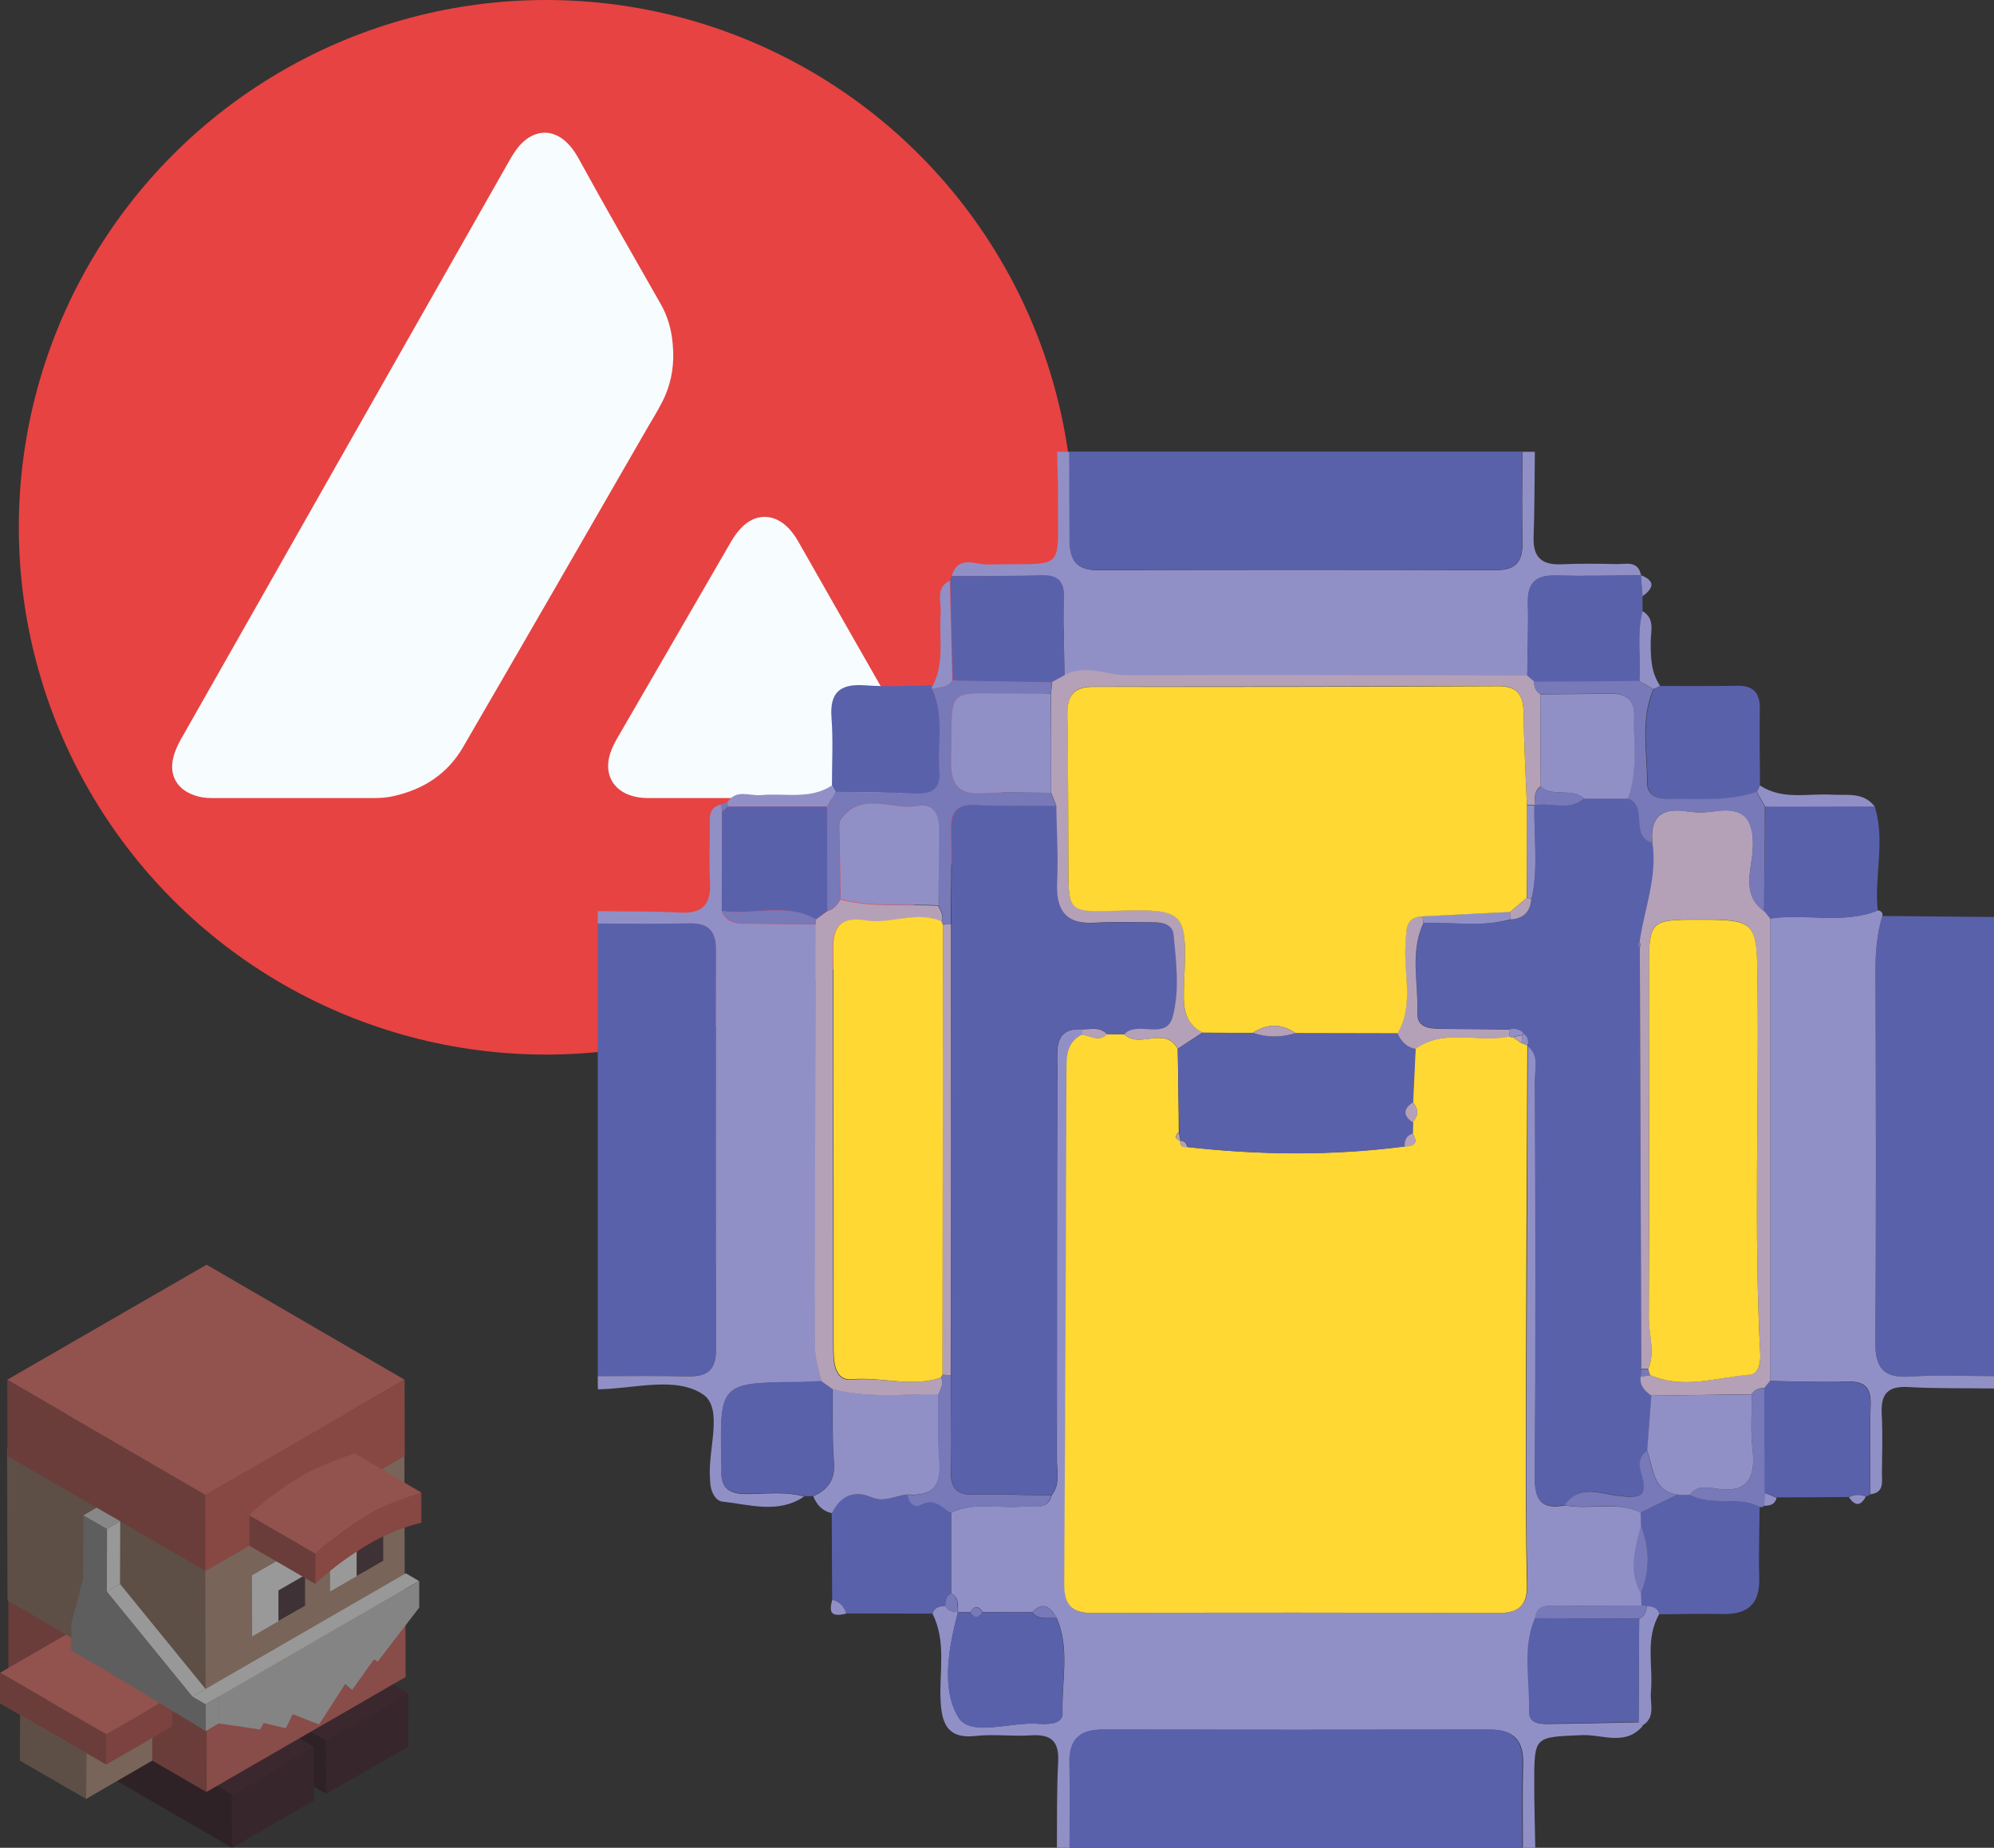 <svg version="1.1" id="Layer_1" xmlns="http://www.w3.org/2000/svg" x="0" y="0" viewBox="0 0 953.7 883.8" style="enable-background:new 0 0 953.7 883.8" xml:space="preserve"><rect x="0" y="0" width="953.7" height="883.8" fill="#333333" stroke="none"/><style>.st7{fill:#fff}.st11{fill:#3c1a26}.st12{fill:#29121a}.st13{fill:#421d2a}.st15{fill:#a24741}.st16{fill:#db5b54}.st17{fill:#bd967f}.st18{fill:#886b59}.st20{fill:#493239}.st23{fill:#f2716a}.st24{fill:#898989}.st25{fill:#888}.st26{fill:#d6d6d6}.st27{fill:#fdfdfd}.st40{fill:#9190c6}.st41{fill:#5a61ab}.st42{fill:#7779b8}.st43{fill:#ffd833}.st44{fill:#b4a1b8}</style><circle cx="261.2" cy="252.2" r="252.2" style="fill:#e74342"/><path d="M141.2 381.7h-40.3c-2.7 0-5.5-.4-8.2-1.4-8.1-2.9-11.9-9.6-9.8-18 .7-3 2-5.7 3.5-8.5 26.1-45.9 52.1-91.8 78.2-137.8 26.6-46.8 53-93.4 79.6-140.2 2-3.4 4.2-6.6 7.3-9 6-4.6 12.8-4.4 18.5.4 2.6 2.2 4.7 5 6.4 8 12.9 23.6 26.3 46.8 39.6 70.2 3.3 5.7 5.1 12.1 5.7 18.6 1 9.8-.4 19.2-4.8 27.9-2.6 5.2-5.7 10-8.6 15.1-28.9 50.2-57.7 100.2-86.8 150.3-7.4 12.8-18.9 20.3-33.4 23.5-3 .7-6.1.9-9.3.9h-37.6zm224.1 0h-55.7c-3.1 0-6.1-.5-9-1.6-7.4-2.9-11.1-9.6-9.3-17.7.7-3.1 2-5.9 3.5-8.6 18.2-31.5 36.6-63.1 54.9-94.8 1.7-3 3.8-5.7 6.4-8 6-5.1 13.3-5 19.3 0 2.6 2.2 4.7 5 6.4 8 18 31.7 36 63.2 54.1 94.9 2 3.4 3.5 6.8 3.8 10.7.5 7.7-3.1 13.2-10.4 15.6-3.3 1-6.5 1.3-9.9 1.3-18 .2-35.9.2-54.1.2z" style="fill:#f7fcfe"/><g style="opacity:.5"><path class="st11" d="m195.2 809.8.1 25.6L156 858l-.1-25.6 39.3-22.6z"/><path class="st12" d="m156 858-69.4-40.3-.1-25.6 69.4 40.3.1 25.6z"/><path class="st13" d="m155.9 832.5-69.4-40.3 39.3-22.7 69.4 40.3-39.3 22.7z"/><path class="st11" d="m150.1 835.6.1 25.6-39.2 22.6-.1-25.6 39.2-22.6z"/><path class="st12" d="m111 883.8-69.4-40.3-.1-25.6 69.4 40.3.1 25.6z"/><path class="st13" d="m110.9 858.2-69.4-40.3 39.3-22.7 69.4 40.3-39.3 22.7z"/><path d="m193.9 765.6.1 36.5-95.3 55-.1-36.5 95.3-55z" style="fill:#de6660"/><path class="st15" d="M98.7 857.1 4 802.1v-36.5l94.7 55v36.5z"/><path class="st16" d="M98.6 820.6 4 765.6l95.3-55 94.7 55-95.4 55z"/><path class="st17" d="m193.4 692.5.2 73-95.3 55-.2-73 95.3-55z"/><path class="st18" d="m98.3 820.5-94.7-55-.2-73 94.7 55 .2 73z"/><path d="m98.1 747.6-94.7-55 95.3-55 94.7 55-95.3 55z" style="fill:#b88d73"/><path class="st7" d="M145.9 738.8v14.6l-12.7 7.3v14.6L146 768l-25.4 14.7-.1-29.2 25.4-14.7z"/><path class="st20" d="M145.9 753.4V768l-12.7 7.3v-14.6l12.7-7.3z"/><path class="st7" d="M183.3 717.3v14.6l-12.7 7.3v14.6l12.7-7.3-25.4 14.7-.1-29.2 25.5-14.7z"/><path class="st20" d="M183.3 731.9v14.6l-12.7 7.3v-14.6l12.7-7.3z"/><path class="st18" d="m41.3 838.5-.1 21.9-31.7-18.3.1-21.9 31.7 18.3z"/><path class="st17" d="m41.3 838.5 31.6-18.3-.1 21.9-31.6 18.3.1-21.9z"/><path d="m9.5 820.2 31.6-18.3 31.8 18.3-31.6 18.3-31.8-18.3z" style="fill:#caa390"/><path d="m50.8 829.4 31.6-18.3v14.6L50.8 844v-14.6z" style="fill:#c4524c"/><path class="st23" d="m0 800.1 31.6-18.3 50.8 29.3-31.6 18.3L0 800.1z"/><path class="st15" d="M50.8 829.4V844l-9.5-5.5-31.8-18.3-9.5-5.5v-14.6l50.8 29.3z"/><path class="st16" d="m193.5 659.9.1 36.5-95.3 55-.1-36.5 95.3-55z"/><path class="st15" d="m98.3 751.4-94.7-55-.1-36.5 94.7 55 .1 36.5z"/><path class="st23" d="m98.2 714.9-94.7-55 95.3-55 94.7 55-95.3 55z"/><path class="st16" d="M176.1 724.1c7.9-4.7 16.5-8.2 25.4-10.4v14.6c-8.9 2.2-17.5 5.7-25.4 10.4-9.1 5.4-17.7 11.7-25.4 18.9V743c7.8-7.2 16.3-13.5 25.4-18.9z"/><path class="st15" d="m150.8 757.6-31.5-18.3v-14.6l31.6 18.3-.1 14.6z"/><path class="st23" d="m150.7 743-31.6-18.3c7.7-7.2 16.3-13.6 25.4-18.9 9.1-5.4 25.2-10.7 25.2-10.7l31.8 18.8s-16.3 4.9-25.4 10.3c-9.1 5.3-17.6 11.6-25.4 18.8z"/><path class="st24" d="m180.6 794.8-6.3-3.7-1.7-1.2 6.3 3.7 1.7 1.2zm-12.1 13.5-6.3-3.7-3.3-2.9 6.3 3.7 3.3 2.9z"/><path class="st25" d="m104.6 824.3-6.3-3.7v-2.3l6.3 3.7v2.3z"/><path class="st26" d="M200.5 756.2v12.7l-19.9 25.9-1.7-1.2-10.5 14.7-3.3-2.9-12.5 19.4-12.6-4.9-3.3 6.7-10.6-2.5-1.7 3.1-19.9-2.9v-12.7l96-55.4z"/><path class="st25" d="m104.6 822-6.3-3.7v-10.4l6.3 3.7V822z"/><path class="st27" d="m104.5 811.6-6.3-3.7 95.9-55.4 6.3 3.7-95.9 55.4zm-53.4-50.3 6.3-3.7 40.9 50.2-6.3 3.7-40.9-50.2z"/><path class="st27" d="m92 811.5 6.3-3.7 6.3 3.7-6.3 3.7-6.3-3.7z"/><path class="st26" d="m98.3 815.2 6.3-3.7v12.8l-6.3 3.7v-12.8z"/><path class="st24" d="m51.2 731.3-.1 30L92 811.5l6.4 3.7V828L51 799.2l-11.3-6.5-5.6-3.2v-12.9l5.7-21.7.1-30 11.3 6.4z"/><path class="st27" d="m51.2 731.3 6.3-3.7-.1 30-6.3 3.7.1-30z"/><path d="m39.9 724.8 6.3-3.7 11.3 6.5-6.3 3.7-11.3-6.5z" style="fill:#dcdcdc"/></g><g id="CfKq22_1_"><path class="st40" d="M505.5 883.8c.1-13.8-.1-27.6.6-41.3.5-9.9-3.6-13.1-13-12.5-8.8.6-17.8-.7-26.5.3-13.1 1.5-16.1-5.6-16.7-16.4-.8-14.1 2.9-28.6-3.9-42.1.8-3.2 3.5-3.5 6.1-3.8 1.3 2.5 3.5 3 6.1 3-4.4 17-8.1 36.6.2 50.3 6 9.8 25.8 1.7 39.3 3.2 1.5.2 3 0 4.4-.1 3.3-.2 6.2-1.7 6.1-5.1-.5-15.1 3.6-30.5-2.7-45.3-2.9-5-6.3-8.6-11.8-2.9-7.9 0-15.8 0-23.7-.1-2-3.1-4-3.1-5.9.1h-5.9c-.1-3.4.6-7-3.3-9v-38.6c11.2-5.4 23.1-1.9 34.7-3 4.9-.5 11.3 2.3 13.4-5.3 4.2-5.2 2.5-11.4 2.5-17.2.1-62.8 0-125.6.2-188.3 0-8.1-1.5-18.1 11.9-17.4 0 .8 0 1.7.1 2.5-6.3 3.1-7.4 8.8-7.4 15-.3 82.6-.6 165.1-1.1 247.7-.1 10 3.3 14.1 13.8 14 64.3-.3 128.6-.2 192.9 0 9.7 0 14.8-2.7 14.6-13.4-.5-23.2-.6-46.4-.5-69.6.2-62.8.5-125.6.7-188.3 5.8 4.5 3.5 10.9 3.5 16.6.2 63.3.4 126.6-.1 189.9-.1 11.5 3.7 15.4 14.6 13.3 12 2.4 24.7-2.3 36.3 3.6 0 2 0 3.9.1 5.9-2.6 10.9-6.3 21.8 0 32.6.1 2 .2 3.9.3 5.9-13.2 0-26.5 0-39.7.2-4.6.1-10.4-1.5-11.3 5.9-6.2 14.6-2.4 29.8-2.8 44.8-.2 5.3 4.5 5.7 8.5 5.7 14.6-.2 29.3-.5 43.9-.8l1.7 1.7c-8.3 9.8-19.4 4-29 4.4-22.8 1-22.9.3-22.9 22.9 0 10.4.3 20.7.5 31.1h-5.9c0-13.4-.3-26.7.1-40.1.3-11.1-4.2-16.5-15.7-16.5-61.8.1-123.7.1-185.5 0-11.5 0-15.9 5.5-15.6 16.5.3 13.3.1 26.7.1 40.1-2.3-.1-4.3-.1-6.3-.1zm-50.3-608.3c3-10.2 11.4-5.4 17.2-5.5 38.6-.9 33.2 4.7 33.6-33.4.1-6.8-.3-13.7-.4-20.5h5.9c0 14.3 0 28.6.1 42.9.1 8.5 3.1 13.7 13.1 13.7 63.6-.2 127.3-.2 190.9 0 10 0 12.8-4.7 12.6-13.7-.3-14.3-.1-28.6 0-42.9h5.9c-.2 13.7-.1 27.3-.6 41-.3 9.6 4.1 13.2 13.3 12.8 8.8-.4 17.6-.3 26.4-.1 4.5.1 10.3-1.9 11.7 5.4-13.7.1-27.3.4-41 .1-9.3-.2-13.3 3.6-13.1 13 .3 11.7-.2 23.4-.3 35.1-63.7-.1-127.4-.5-191.1-.1-10.1.1-20.3-5.6-30.3.1-.1-12.3-.6-24.6-.2-36.8.3-8.2-2.6-11.6-11-11.3-14.3.2-28.5.1-42.7.2z"/><path class="st41" d="M900.3 438.1c17.8.2 35.6.3 53.4.5v219.6c-13.3 0-26.6-.7-39.9.2-13.1.9-17-4.2-16.9-17 .5-59.1.3-118.2.1-177.2 0-8.9.7-17.6 3.3-26.1zM285.9 658.2V441.6c14.3 0 28.7.3 43-.1 9.2-.3 13.6 2.9 13.6 12.7-.2 63.8-.2 127.6 0 191.3 0 10-4.5 12.9-13.6 12.7-14.3-.2-28.7 0-43 0zM728.1 216c0 14.3-.3 28.6 0 42.9.2 9-2.6 13.7-12.6 13.7-63.6-.2-127.3-.2-190.9 0-10 0-13-5.2-13.1-13.7-.1-14.3-.1-28.6-.1-42.9h216.7zM511.5 883.8c0-13.4.3-26.7-.1-40.1-.3-11 4.1-16.5 15.6-16.5 61.8.1 123.7.1 185.5 0 11.4 0 16 5.4 15.7 16.5-.4 13.3-.1 26.7-.1 40.1H511.5z"/><path class="st40" d="M285.9 658.2c14.3 0 28.7-.2 43 .1 9.1.2 13.6-2.8 13.6-12.7-.2-63.8-.2-127.6 0-191.3 0-9.9-4.4-13-13.6-12.7-14.3.4-28.7.1-43 .1v-5.9c13.2.2 26.4 0 39.5.7 11.1.6 14.8-4.5 14.2-14.9-.5-8.8-.1-17.6-.1-26.4 0-4.4-.6-9.1 5.4-10.4.1 1.2.3 2.4.4 3.6 0 15.8-.1 31.6-.1 47.4 2.6 6.5 8.3 6 13.8 6 10.4.1 20.7.3 31.1.4-.1 67.1 0 134.2-.3 201.2 0 6.1 1.7 11.6 3.3 17.3-3.4.1-6.9.4-10.3.4-38.6.3-38.6.3-37.7 39.2 0 1 .1 2 0 3-.5 8.2 3.5 11.3 11.6 11.3 9.3 0 18.7-1.4 27.9 1.2-12.5 8.4-26 3.8-39.1 2.4-3.2-.4-5.2-4.2-5.7-7.9-.1-1-.2-2-.2-2.9-1.2-14 6.6-33.8-3.4-40.5-13.2-8.8-33.1-2.6-50.2-2.4-.1-2.3-.1-4.3-.1-6.3zm614.4-220.1c-2.6 8.5-3.3 17.2-3.3 26.1.2 59.1.4 118.2-.1 177.2-.1 12.8 3.7 17.9 16.9 17 13.2-.9 26.6-.2 39.9-.2v5.9c-13.8-.2-27.6.1-41.3-.7-10.1-.5-12.9 3.9-12.4 13.1.5 9.3.2 18.7.1 28.1 0 4.3 1.1 9.3-5.5 10.1 0-14.3-.4-28.6.1-42.8.3-8.3-2.9-11.4-11.2-11.1-12.3.4-24.6-.1-36.9-.3V439.3c17.1-2.6 34.8 2.9 51.6-3.9 1.5.3 2.4 1 2.1 2.7z"/><path class="st41" d="M785.1 768c-.1-2-.2-3.9-.3-5.9 4.3-10.9 4.4-21.8 0-32.6 0-2 0-3.9-.1-5.9l17.7-8.7c1.9 0 3.8 0 5.8.1 10.5 5.6 22.9.3 33.4 5.8-.1 11.4-.5 22.7-.2 34.1.4 12.9-6.1 17.4-18.1 17.1-9.9-.3-19.8.1-29.7.1-.8-3.2-3.3-3.5-6-3.8-.8-.3-1.6-.4-2.5-.3zm61.4-107.4c12.3.1 24.6.6 36.9.3 8.2-.2 11.4 2.8 11.2 11.1-.4 14.3-.1 28.5-.1 42.8-.7.5-1.4.8-2.2.9-2.7-1.1-5.4-1.1-8.1.3-11.6.1-23.1.2-34.7.2-1.9-.8-3.8-1.5-5.7-2.3-.1-16.7-.1-33.5-.2-50.2 1.1-.9 2-2 2.9-3.1z"/><path class="st42" d="M843.8 663.9c.1 16.7.1 33.5.2 50.2-.1 2-.1 4.1-.2 6.1l-1 .7-1.2-.1c-10.5-5.5-22.9-.1-33.4-5.8 3.1-4.4 7.9-3.8 12-3.1 15.6 2.6 19.6-4.6 18-18.8-1-8.6-.3-17.5-.4-26.2 1.3-2.3 3.5-2.9 6-3z"/><path class="st40" d="M787.6 768.2c2.6.2 5.2.6 6 3.8-6.9 11.9-2.8 24.9-4 37.4-.5 5.5 2.5 12.1-4.2 16-.6-.6-1.1-1.2-1.7-1.7l.3-49.5c2.6-1.2 3.5-3.3 3.6-6zm56.2-48c.1-2 .1-4.1.2-6.1 1.9.7 3.8 1.5 5.7 2.3-.7 3.2-3.1 3.8-5.9 3.8zm40.5-4.1c2.6-1.4 5.3-1.4 8.1-.3-2.5 4.7-5.2 4.6-8.1.3z"/><path class="st41" d="M898.1 435.5c-16.8 6.8-34.5 1.3-51.6 3.9-.9-1.2-1.9-2.3-2.8-3.5l.6-50.2c17.4 0 34.9-.1 52.3-.1 5.3 16.5-.3 33.4 1.5 49.9zM794 328.1c12.3 0 24.7.1 37-.1 7.5-.1 10.7 3.3 10.7 10.7-.2 12.3 0 24.7.1 37-.5 1-1 2.1-1.5 3.1-13.2 4.6-26.9 3.4-40.5 3.4-5.7 0-11.8-.6-11.8-7.7 0-15-3.3-30.2 3-44.8 1-.6 2-1.1 3-1.6zm-63.6-4.8c.2-11.7.6-23.4.3-35.1-.2-9.4 3.8-13.2 13.1-13 13.6.3 27.3 0 41-.1v.1c.3 3.4.5 6.7.8 10.1v7.1c-2.9 11-.7 22.3-1.5 33.5l-50.3.3c-1.2-1.1-2.3-2-3.4-2.9z"/><path class="st40" d="M840.3 378.8c.5-1 1-2.1 1.5-3.1 10.7 7.1 22.9 3.7 34.4 4.4 7.2.4 15-1.4 20.4 5.6-17.4.1-34.9.1-52.3.1-1.4-2.4-2.7-4.7-4-7zm-56.2-53c.8-11.1-1.4-22.4 1.5-33.5 6.1 3.6 3.9 9.6 3.9 14.6 0 7.4.1 14.7 4.5 21.1-1 .5-2.1 1.1-3.1 1.6-2.2-1.2-4.5-2.5-6.8-3.8zm1.5-40.6c-.3-3.4-.5-6.7-.8-10.1 7.3 2.9 5.9 6.3.8 10.1z"/><path class="st41" d="M455.2 275.5c14.2-.1 28.5.1 42.7-.4 8.4-.3 11.3 3.1 11 11.3-.4 12.3.1 24.5.2 36.8-1.9 1.1-3.9 2.1-5.8 3.2-15.9-.3-31.8-.5-47.6-.8l-1.2-47.9c-.1-.8.2-1.6.7-2.2zm-57.3 100.2c0-10.8.6-21.6-.2-32.3-1-12.6 4.4-16.5 16.3-15.6 10.7.8 21.5.1 32.3 0-.5.5-.7 1-.4 1.7 5.9 12.7 2.5 26.2 3.5 39.3.7 8.7-3.6 11.1-11.5 10.8-12.8-.6-25.6-.5-38.3-.8-.6-1.1-1.2-2.1-1.7-3.1z"/><path class="st40" d="m454.3 277.7 1.2 47.9c-2.3 3.5-6.3 3.1-9.7 4-.2-.7-.1-1.2.4-1.7 5.6-11 2.9-22.9 3.7-34.5.5-5.5-2.8-12.1 4.4-15.7zm-56.4 98c.5 1 1.1 2 1.6 3.1-1.3 2.3-2.6 4.7-3.9 7h-47.4c-.2-.7-.3-1.3-.3-2 4.1-6.6 10.6-3 16-3.5 11.4-1.1 23.4 2.3 34-4.6z"/><path class="st42" d="M345.4 388.3c-.1-1.2-.3-2.4-.4-3.6 1-.3 2-.7 2.9-1 0 .7.1 1.4.3 2-.9.9-1.9 1.7-2.8 2.6z"/><path class="st41" d="M452.1 768c-2.6.3-5.2.7-6.1 3.8-13.8 0-27.6-.1-41.4-.1-.9-3.5-3.2-5.7-6.6-6.7-.1-13.8-.1-27.6-.2-41.3 4.1-8.2 10.3-11.2 19-7.5 6.1 2.6 11.5-1 17.3-1.4.6 4 3.1 6.7 6.8 4.8 6.3-3.3 9.7 1.4 13.9 3.9v38.6c-2.3 1.3-2.7 3.5-2.7 5.9zm-67.6-52.4c-9.2-2.5-18.6-1.2-27.9-1.2-8.1 0-12-3.1-11.6-11.3.1-1 0-2 0-3-.9-38.8-.9-38.8 37.7-39.2 3.4 0 6.9-.3 10.3-.4 1.7 1.3 3.4 2.5 5.2 3.7.1 11.8-.3 23.6.6 35.4.6 8.3-3.1 12.8-9.9 16-1.4.1-2.9 0-4.4 0z"/><path class="st40" d="M389 715.7c6.8-3.2 10.5-7.7 9.9-16-.9-11.7-.5-23.6-.6-35.4 16.7 4.5 33.7 2.3 50.6 2.5.1 10.8-.4 21.6.5 32.4.9 11.6-3.8 16.5-15.2 15.6-5.8.4-11.2 4-17.3 1.4-8.6-3.7-14.9-.7-19 7.5-4.6-.9-7.2-3.9-8.9-8zm9.1 49.4c3.4 1 5.7 3.2 6.6 6.7-6.8 1.6-8.5-.1-6.6-6.7z"/><path class="st43" d="M730.5 500.2c-.3 62.8-.6 125.6-.7 188.3-.1 23.2 0 46.4.5 69.6.3 10.7-4.8 13.5-14.6 13.4-64.3-.2-128.6-.3-192.9 0-10.5 0-13.8-4-13.8-14 .5-82.6.8-165.1 1.1-247.7 0-6.2 1.1-11.8 7.4-15 4 .5 8 3.7 12-.2 2.7 0 5.5 0 8.2.1 7.2 7.1 19.5-4.2 25.6 7 .2 13.2.4 26.5.5 39.7-1.8 1.8-2.1 3.3.8 4.3l-.1-.1c-.2 2.5 1.2 3.2 3.4 3 34.6 3.9 69.2 4.2 103.8-.3 4.7 0 6.8-1.5 3.9-6.2 0-1.8.1-3.6.1-5.4 2.8-3.2 2.8-6.3 0-9.5.4-8.5.8-17.1 1.2-25.6 13.9-10 30.1-2.7 44.9-6l.8.5.9-.1c1.3.9 2.7 1.9 4 2.8 1 .4 1.9.7 2.9 1.1l.1.3z"/><path class="st41" d="m730.5 500.2.1-.2c.7-2.3-.1-4-1.7-5.6-1.8-2.1-4.1-2.6-6.7-2-11.2-.1-22.4-.2-33.7-.4-5.2-.1-10.7-1-10.5-7.4.5-14.4-3.7-29.2 2.9-43.2 13.9-.5 27.8 2.2 41.6-1.6 6.2-.4 9.6-3.6 10-9.9 3.4-14.8 1-29.9 1.4-44.8l.4.1c7.8-1.6 16.4 3.1 23.6-3.3h20.8c10.1 3.7.7 18.1 11.7 21.2 2.6 16.4-3.7 31.6-6.1 47.4-.4.3-1 .7-1 .8.2.7.7 1.4 1 2.1.2 67.1.5 134.3.7 201.4-.1 1.2-.2 2.4-.2 3.5-.6 4.3 2 6.9 5.1 9.1-.7 8.8-1.4 17.6-2 26.4-4.1 2.6-3.9 7-2.8 10.5 3.9 12.3-1.1 12.2-11.4 11-8.1-.9-18.4-5.7-25.1 4.5-10.9 2.1-14.7-1.8-14.6-13.3.5-63.3.3-126.6.1-189.9-.1-5.5 2.2-11.9-3.6-16.4zm-192.8-5.5c-2.7 0-5.5 0-8.2-.1-3.4-3.7-7.8-2.4-12-2.3-13.4-.7-11.9 9.2-11.9 17.4-.2 62.8 0 125.6-.2 188.3 0 5.8 1.7 11.9-2.5 17.2-12.3-.2-24.6-.7-36.9-.4-8.4.2-11.3-3.1-11.1-11.3.3-15.3-.1-30.5-.1-45.8 0-71.9 0-143.8.1-215.8.1-14.7.6-29.4.1-44-.3-9.2 2.1-13.6 12.2-13 12.7.8 25.4.4 38.2.5.2 12.3 1 24.5.4 36.8-.6 13.7 4.5 20.3 18.8 19.2 8.8-.6 17.7-.2 26.5-.2 4.7 0 9.8.6 10.4 6 1.3 13.1 3 26.8-.5 39.5-2.9 10.5-15.2 2.4-22 7.1-.6.2-1 .6-1.3.9zm-67.8 276.4c7.9 0 15.8 0 23.7.1 3.2 4.1 7.8 2.4 11.8 2.9 6.3 14.8 2.2 30.2 2.7 45.3.1 3.5-2.8 4.9-6.1 5.1-1.5.1-3 .2-4.4.1-13.6-1.5-33.4 6.7-39.3-3.2-8.3-13.7-4.6-33.3-.2-50.3l-.1.1h5.9c2.1 2.9 4.1 2.8 6-.1zm314.1 3-.3 49.5c-14.6.3-29.3.6-43.9.8-4.1.1-8.7-.4-8.5-5.7.4-15-3.4-30.2 2.8-44.8 16.6.2 33.3.2 49.9.2z"/><path class="st42" d="M454.7 657.8c.1 15.3.5 30.5.1 45.8-.2 8.2 2.8 11.5 11.1 11.3 12.3-.3 24.6.2 36.9.4-2.2 7.6-8.5 4.8-13.4 5.3-11.6 1.1-23.5-2.4-34.7 3-4.3-2.5-7.6-7.2-13.9-3.9-3.6 1.9-6.2-.8-6.8-4.8 11.3.9 16.1-4 15.2-15.6-.9-10.7-.4-21.6-.4-32.4 1.1-2.6 2.8-5 1.2-7.9.2-.5.4-1 .8-1.4 1.3 0 2.6.1 3.9.2zm293.7 62.1c6.7-10.2 17.1-5.4 25.1-4.5 10.4 1.2 15.3 1.2 11.4-11-1.1-3.5-1.3-7.8 2.8-10.5 3.2 8.2 2.4 19.1 14.6 21l-17.7 8.7c-11.5-6-24.2-1.3-36.2-3.7zm35.6 54.2c-16.6 0-33.3-.1-49.9-.1.9-7.4 6.7-5.8 11.3-5.9 13.2-.2 26.5-.1 39.7-.2.9-.1 1.7 0 2.5.2-.1 2.8-1 4.9-3.6 6zm.8-44.6c4.4 10.9 4.4 21.8 0 32.6-6.3-10.9-2.6-21.7 0-32.6zM505.5 774c-4-.6-8.7 1.2-11.8-2.9 5.5-5.6 8.8-2.1 11.8 2.9z"/><path class="st44" d="M517.5 492.4c4.2-.1 8.6-1.4 12 2.3-3.9 3.9-8 .7-11.9.2-.1-.9-.1-1.7-.1-2.5z"/><path class="st42" d="M452.1 768c0-2.4.4-4.6 2.7-5.9 3.9 2 3.1 5.7 3.3 9l.1-.1c-2.6.1-4.8-.5-6.1-3zm17.8 3.1c-1.9 3-3.9 3-5.9.1 1.9-3.2 3.9-3.2 5.9-.1z"/><path class="st44" d="M537.7 494.7c.4-.3.7-.7 1.1-1 6.7-4.7 19 3.4 22-7.1 3.5-12.7 1.8-26.3.5-39.5-.5-5.3-5.7-6-10.4-6-8.8 0-17.7-.4-26.5.2-14.3 1.1-19.4-5.5-18.8-19.2.6-12.2-.2-24.5-.4-36.8-.8-2.1-1.7-4.2-2.5-6.3v-47.3c.2-1.8.3-3.7.5-5.5 1.9-1.1 3.9-2.1 5.8-3.2 10.1-5.6 20.2 0 30.3 0 63.7-.3 127.4 0 191.1.1 1.1.9 2.2 1.9 3.3 2.8.1 2.4.6 4.7 3 6 .1 14.7.1 29.4.2 44.1-3.2 2.3-3 5.6-2.6 9l-.4-.1c-1.2.1-2.4.1-3.6.2-.6-14.7-1.4-29.4-1.6-44.1-.1-8.4-2.8-12.9-11.9-12.9-64.7.2-129.3.3-194 .3-10 0-12.4 5.1-12.3 14.1.5 24.7.4 49.3.5 74 0 18.7.9 19.6 20.4 19.1 36.2-1 36.4-1 34.9 35.6-.4 9.2-.7 17.7 8.9 22.6-4 2.6-7.9 5.2-11.9 7.8-6.1-11.1-18.4.3-25.6-6.9zM450 658.9c1.6 2.9-.1 5.4-1.2 8-16.9-.2-33.9 2-50.6-2.5-1.7-1.2-3.5-2.5-5.2-3.7-1.6-5.7-3.3-11.2-3.3-17.3.2-67.1.2-134.2.3-201.2.1-.8.2-1.6.1-2.3 1.8-1.3 3.7-2.7 5.5-4 3-.9 4.9-2.9 6.3-5.6 15.4 3.9 31.2 2.2 46.8 2.9 1 2.5 3 4.7 1.5 7.7-12.1-5.3-24.4 1.5-36.5-.5-11.4-1.9-15.5 2.8-15.4 13.6.2 19.8.1 39.6.1 59.3 0 43.5.1 87 .1 130.6 0 7.1.2 16.7 8.8 16 14.4-1.5 28.7 3.8 42.7-1z"/><path class="st41" d="M395.7 435.7c-1.8 1.3-3.7 2.7-5.5 4-14.4-8.2-30.1-1.9-45-4 0-15.8.1-31.6.1-47.4.9-.8 1.9-1.7 2.8-2.5h47.4c.2 16.6.2 33.3.2 49.9z"/><path class="st42" d="M345.3 435.7c14.9 2.2 30.6-4.2 45 4 0 .8 0 1.6-.1 2.4-10.4-.1-20.7-.3-31.1-.4-5.6 0-11.2.4-13.8-6z"/><path class="st44" d="M789.8 667.5c-3.1-2.2-5.7-4.7-5.1-9.1 1.5-.2 3-.5 4.5-.7 15.9 7 31.9 1.1 47.8-.3 4.1-.3 5.2-5.4 4.9-9.7-3.1-58.7-.6-117.5-1.3-176.3-.4-31.7-.1-31.7-31.4-31.6-19.1.1-20.5 1.5-20.5 21 0 56.3.1 112.7-.1 169 0 8.3 3.2 16.7-.3 24.9H785c-.2-67.1-.5-134.3-.7-201.4.3-1 .3-1.9-.1-2.9 2.3-15.8 8.6-31 6.1-47.4-1.2-12.2 4.4-16.8 16.4-15 4.3.7 8.9.7 13.3 0 14.1-2.1 18.9 3.2 18.4 17.7-.4 9.9-5.9 21.9 5.4 30.1.9 1.2 1.9 2.3 2.8 3.5v221.2c-.9 1.1-1.8 2.2-2.8 3.3-2.4.1-4.6.7-6 3-16 .3-32 .5-48 .7z"/><path class="st40" d="m789.8 667.5 48-.6c.1 8.7-.6 17.6.4 26.2 1.6 14.1-2.4 21.4-18 18.8-4-.7-8.9-1.3-12 3.1-1.9 0-3.8 0-5.8-.1-12.2-1.9-11.4-12.8-14.6-21 .7-8.8 1.3-17.6 2-26.4z"/><path class="st42" d="M843.7 435.9c-11.3-8.2-5.8-20.2-5.4-30.1.5-14.4-4.3-19.7-18.4-17.7-4.3.6-8.9.6-13.3 0-12-1.8-17.5 2.7-16.4 15-11-3.2-1.6-17.6-11.7-21.2 4.9-12.9 2.6-26.3 3-39.5.2-7.4-3.6-10.8-10.9-10.7l-34 .3c-2.3-1.4-2.8-3.6-3-6l50.3-.3 6.9 3.9c-6.3 14.6-3 29.8-3 44.8 0 7.1 6.1 7.8 11.8 7.7 13.6 0 27.3 1.1 40.5-3.4 1.3 2.3 2.6 4.6 4 7 0 16.8-.2 33.5-.4 50.2zm-448-.2c0-16.7-.1-33.3-.1-50 1.3-2.3 2.6-4.7 3.9-7 12.8.2 25.6.2 38.3.8 7.9.3 12.2-2.1 11.5-10.8-1-13.1 2.4-26.6-3.5-39.3 3.4-.8 7.4-.4 9.7-3.9 15.9.3 31.8.5 47.6.8-.2 1.8-.3 3.7-.5 5.5-5.4 0-10.9-.1-16.3-.1-35.3.1-30.5-4.1-31.4 31.9-.3 11.3 3.2 16.6 15.2 15.8 10.8-.7 21.7-.2 32.6-.2.8 2.1 1.7 4.2 2.5 6.3-12.7-.1-25.5.3-38.2-.5-10.1-.6-12.5 3.8-12.2 13 .5 14.7 0 29.3-.1 44-1.3.1-2.5.2-3.8.3-.4-.5-.6-1-.6-1.6 1.5-2.9-.5-5.2-1.5-7.7.1-11.8.1-23.5.3-35.3.1-7.4-2.1-13.7-10.5-12.2-12.2 2.2-26.6-7.3-36.5 6.5-1.2 1.7-.6 4.8-.6 7.2.1 10.3.3 20.6.5 30.9-1.4 2.7-3.3 4.8-6.3 5.6z"/><path class="st41" d="M563.3 501.7c4-2.6 7.9-5.2 11.9-7.8 8 0 16 0 24 .1 6.8 2.3 13.6 2.3 20.4.1 16.3 0 32.6.1 48.9.1 1.7 3.8 4.2 6.7 8.6 7.5-.4 8.5-.8 17.1-1.2 25.6-4.5 3.2-4.8 6.3 0 9.5 0 1.8-.1 3.6-.1 5.4-3.1 1-4 3.3-3.9 6.2-34.6 4.5-69.2 4.1-103.8.3-.4-1.9-1.4-2.9-3.4-3l.1.1c-.3-1.4-.5-2.9-.8-4.3-.3-13.3-.5-26.5-.7-39.8z"/><path class="st44" d="M677 501.7c-4.3-.8-6.9-3.7-8.6-7.5 8-13.8 2.6-28.8 3.8-43.3.5-6.2-.3-12.1 8.2-12.6.1 1.1.3 2.1.4 3.2-6.6 14-2.3 28.8-2.9 43.2-.2 6.4 5.2 7.3 10.5 7.4 11.2.1 22.4.2 33.7.4-.1 1.1-.1 2.2-.2 3.3-14.8 3.2-31-4.1-44.9 5.9zm-1.3 35.1c-4.8-3.2-4.5-6.4 0-9.5 2.9 3.1 2.9 6.3 0 9.5zm-3.9 11.6c-.1-2.9.8-5.3 3.9-6.2 2.9 4.6.8 6.2-3.9 6.2z"/><path class="st40" d="M721.9 495.6c.1-1.1.1-2.2.2-3.3 2.6-.5 4.9-.1 6.7 2l-.8.7c-1.5.3-2.9.6-4.4 1l-.9.1-.8-.5z"/><path class="st44" d="M564.5 545.7c2 0 3 1.1 3.4 3-2.2.2-3.5-.5-3.4-3z"/><path class="st44" d="M563.8 541.5c.3 1.4.5 2.9.8 4.3-2.8-1-2.5-2.5-.8-4.3z"/><path class="st40" d="M728.9 494.4c1.7 1.5 2.4 3.3 1.7 5.6-1-.4-1.9-.7-2.9-1.1.1-1.3.3-2.5.4-3.8l.8-.7z"/><path class="st44" d="M728.1 495.1c-.1 1.2-.3 2.5-.4 3.8-1.3-.9-2.7-1.9-4-2.8 1.4-.4 2.9-.7 4.4-1z"/><path class="st40" d="m736.7 332.1 34-.3c7.3-.1 11.1 3.3 10.9 10.7-.4 13.2 1.9 26.6-3 39.5h-20.8c-6-5.4-14.9-.5-20.9-5.7-.1-14.8-.1-29.5-.2-44.2z"/><path class="st42" d="M736.9 376.2c6.1 5.3 14.9.3 20.9 5.7-7.1 6.4-15.8 1.7-23.6 3.3-.3-3.3-.5-6.6 2.7-9z"/><path class="st40" d="M680.8 441.4c-.1-1.1-.3-2.1-.4-3.2l41.7-2.1c.1 1.2.2 2.4.2 3.6-13.6 3.9-27.6 1.2-41.5 1.7zm49.5-56.1c1.2-.1 2.4-.1 3.6-.2-.4 14.9 2 30-1.4 44.8-.7-.3-1.5-.4-2.2-.6-.1-14.6 0-29.3 0-44z"/><path class="st44" d="M722.4 439.8c-.1-1.2-.2-2.4-.2-3.6 2.7-2.3 5.3-4.5 8-6.8.8.1 1.5.3 2.2.6-.4 6.2-3.8 9.4-10 9.8z"/><path class="st42" d="M784.2 450.6c.3 1 .4 1.9.1 2.9-.4-.7-.8-1.3-1.1-2.1 0-.2.7-.6 1-.8zm.8 204.3h3.3c.3 1 .6 1.9.9 2.9-1.5.2-3 .5-4.5.7.1-1.3.2-2.4.3-3.6z"/><path class="st44" d="M451 442.3c1.3-.1 2.5-.2 3.8-.3 0 71.9 0 143.9-.1 215.8l-3.9-.3c0-71.7.1-143.5.2-215.2z"/><path class="st43" d="M451 442.3c-.1 71.7-.1 143.5-.2 215.2-.3.4-.6.9-.8 1.4-14 4.8-28.3-.5-42.5.8-8.6.7-8.8-8.8-8.8-16 0-43.5 0-87-.1-130.6 0-19.8.1-39.6-.1-59.3-.1-10.8 4-15.5 15.4-13.6 12.1 2 24.4-4.8 36.5.5 0 .6.2 1.1.6 1.6zm279.2-12.9c-2.7 2.3-5.3 4.5-8 6.8l-41.7 2.1c-8.6.5-7.7 6.4-8.2 12.6-1.2 14.4 4.2 29.5-3.8 43.3-16.3 0-32.6-.1-48.9-.1-6.8-4.7-13.6-4.5-20.4-.1-8 0-16 0-24-.1-9.6-5-9.2-13.5-8.9-22.6 1.5-36.6 1.3-36.6-34.9-35.6-19.5.6-20.4-.3-20.4-19.1-.1-24.7-.1-49.3-.5-74-.2-8.9 2.2-14.1 12.3-14.1 64.7.1 129.3 0 194-.3 9.2 0 11.8 4.5 11.9 12.9.2 14.7 1 29.4 1.6 44.1 0 14.8-.1 29.5-.1 44.2z"/><path class="st40" d="M502.7 379.2c-10.9 0-21.8-.5-32.6.2-12 .8-15.4-4.5-15.2-15.8.9-36-3.9-31.8 31.4-31.9 5.4 0 10.9.1 16.3.1.1 15.8.1 31.6.1 47.4zm-100.6 50.9c-.2-10.3-.4-20.6-.5-30.9 0-2.4-.6-5.5.6-7.2 9.8-13.8 24.3-4.3 36.5-6.5 8.4-1.5 10.6 4.8 10.5 12.2-.2 11.8-.2 23.5-.3 35.3-15.7-.7-31.4 1-46.8-2.9z"/><path class="st43" d="M789.2 657.7c-.3-1-.6-1.9-.9-2.9 3.5-8.2.2-16.6.3-24.9.3-56.3.1-112.7.1-169 0-19.5 1.5-21 20.5-21 31.4-.1 31.1-.1 31.4 31.6.7 58.8-1.8 117.5 1.3 176.3.2 4.2-.8 9.3-4.9 9.7-15.9 1.3-31.8 7.2-47.8.2z"/><path class="st44" d="M599.2 494c6.8-4.4 13.6-4.6 20.4.1-6.8 2.2-13.6 2.2-20.4-.1z"/></g></svg>